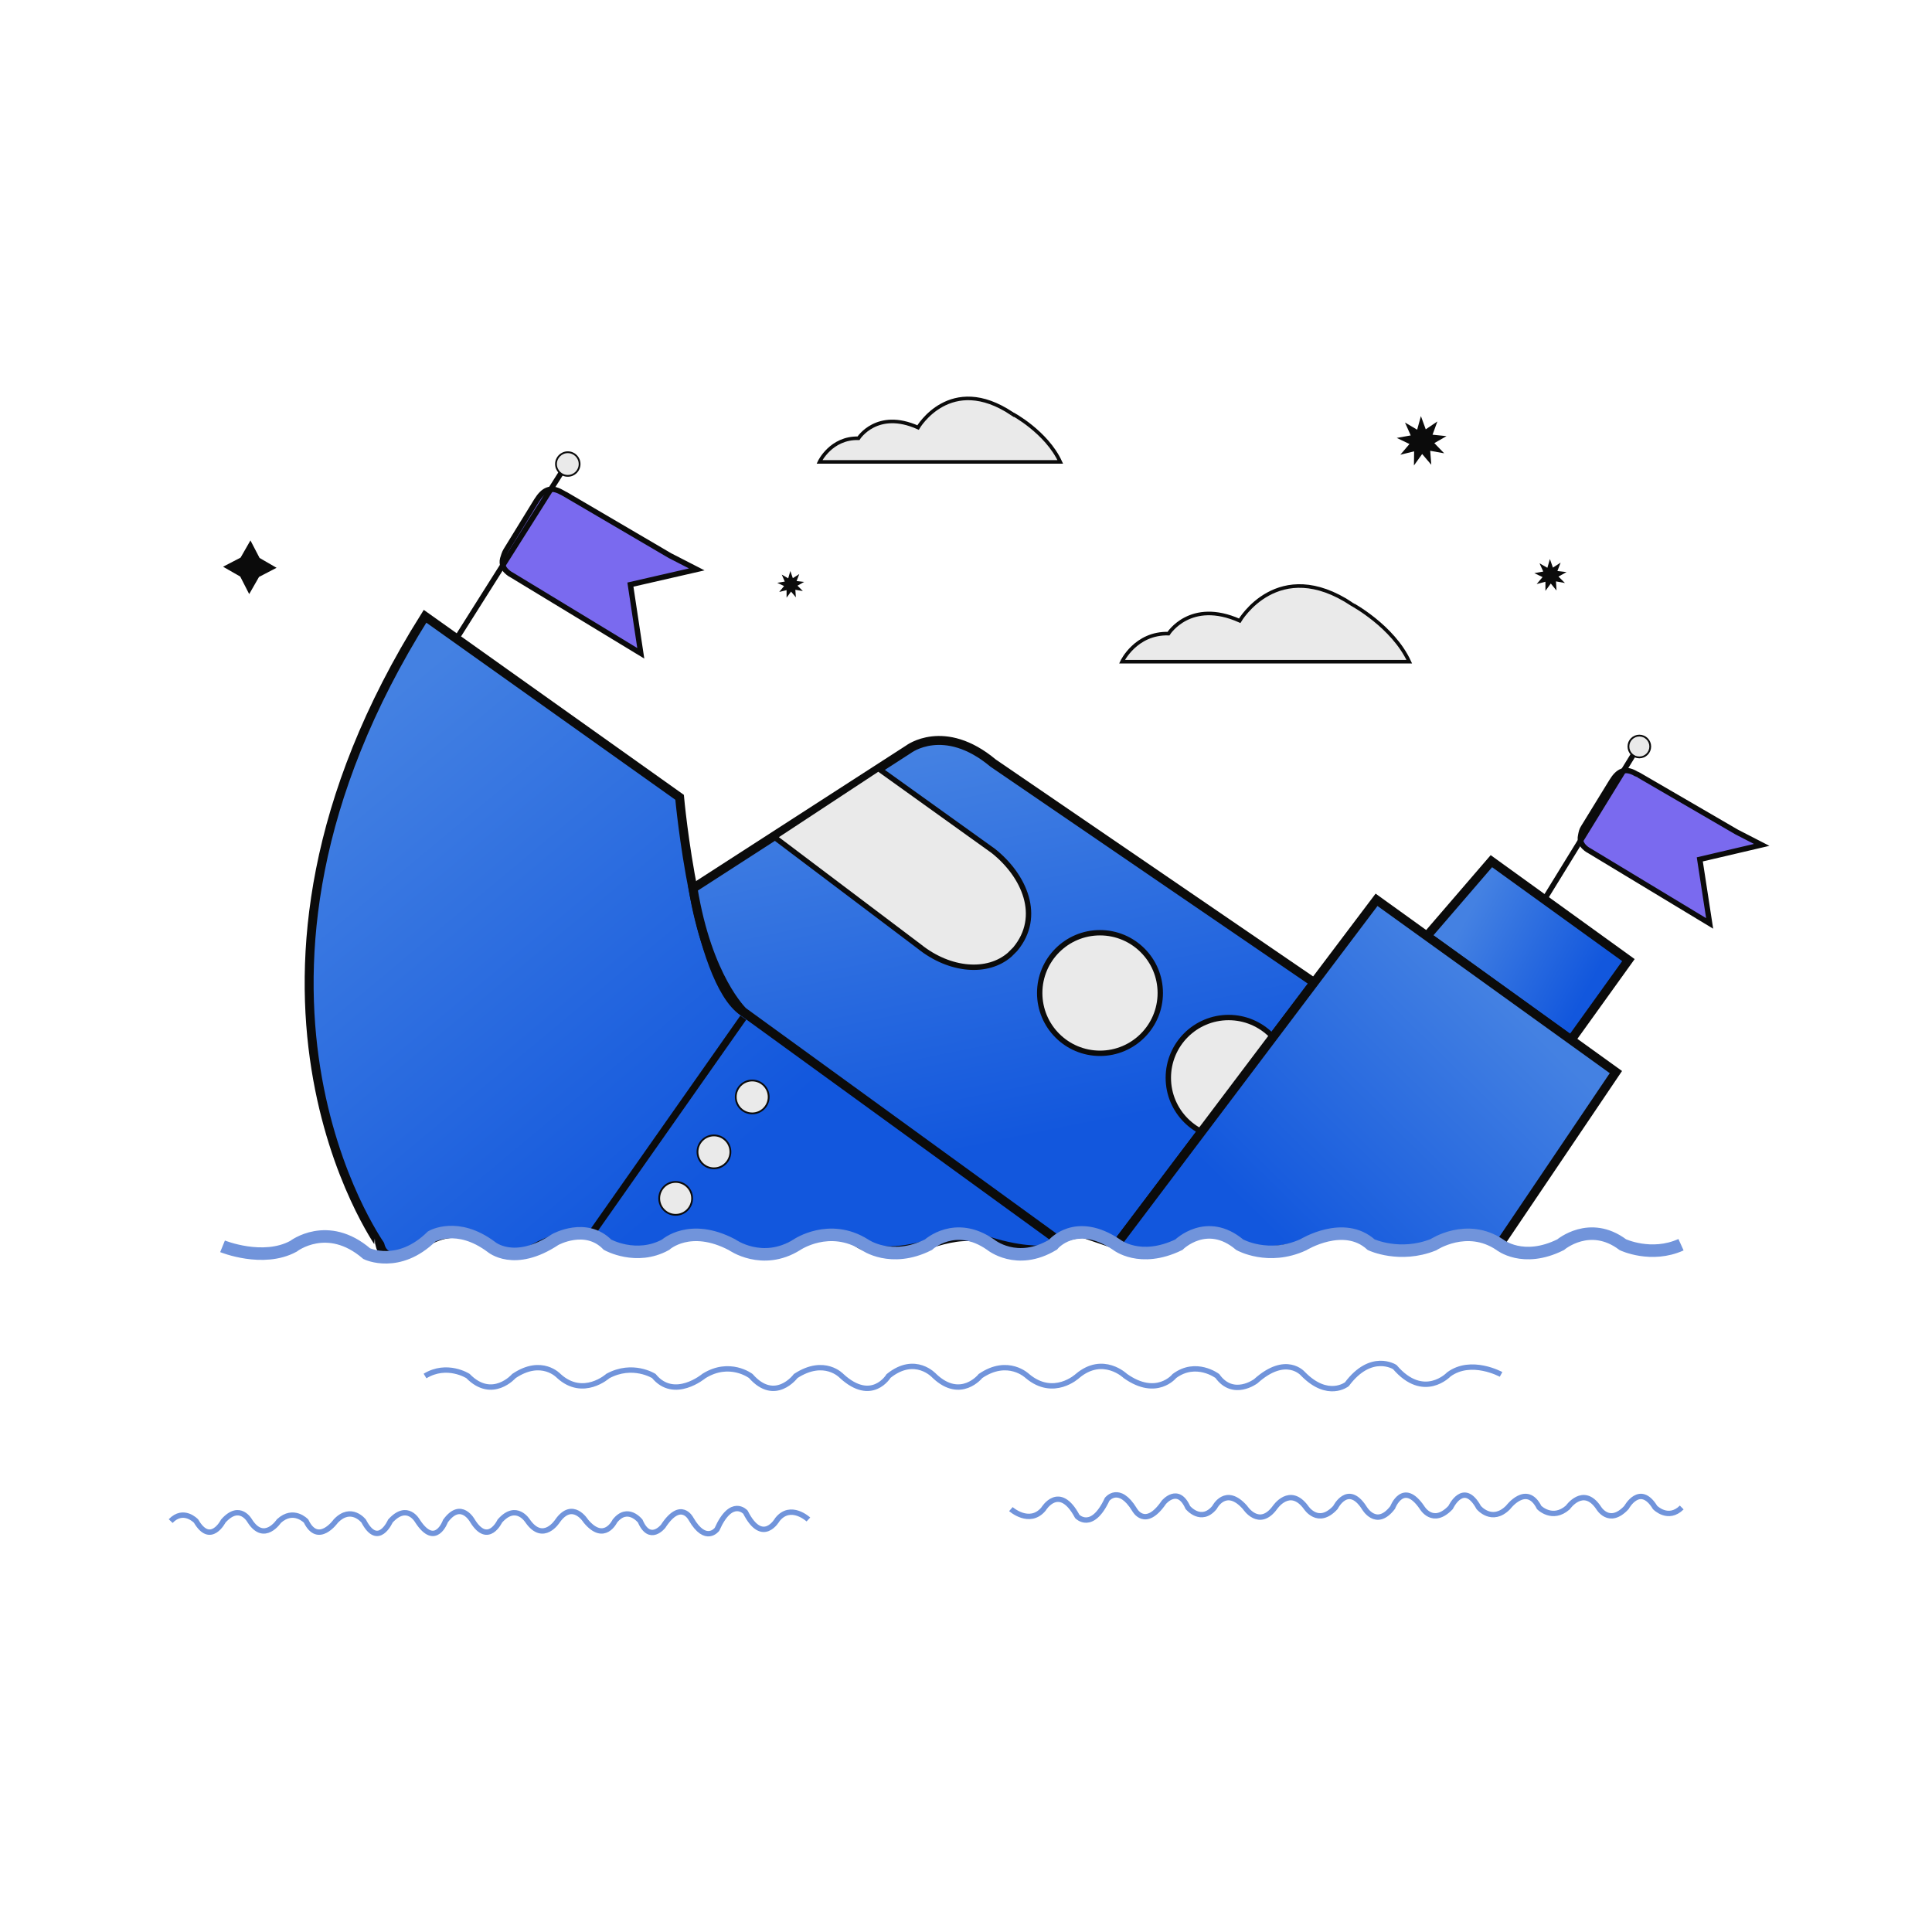<?xml version="1.0" encoding="utf-8"?>
<!-- Generator: Adobe Illustrator 26.0.1, SVG Export Plug-In . SVG Version: 6.00 Build 0)  -->
<svg version="1.1" id="Layer_1" xmlns="http://www.w3.org/2000/svg" xmlns:xlink="http://www.w3.org/1999/xlink" x="0px" y="0px"
	 viewBox="0 0 1080 1080" style="enable-background:new 0 0 1080 1080;" xml:space="preserve">
<style type="text/css">
	.st0{fill:#7A6AEF;stroke:#0B0B0B;stroke-width:3;stroke-miterlimit:10;}
	.st1{fill:none;stroke:#0B0B0B;stroke-width:3;stroke-linecap:round;stroke-linejoin:round;stroke-miterlimit:10;}
	.st2{fill:#EAEAEA;stroke:#0B0B0B;stroke-miterlimit:10;}
	.st3{fill:none;stroke:#7194DB;stroke-width:3;stroke-miterlimit:10;}
	.st4{fill:url(#SVGID_1_);stroke:#0B0B0B;stroke-width:5;stroke-miterlimit:10;}
	.st5{fill:url(#SVGID_00000178894643526990867380000003300892301515890594_);stroke:#0B0B0B;stroke-width:5;stroke-miterlimit:10;}
	.st6{fill:#EAEAEA;stroke:#0B0B0B;stroke-width:3;stroke-miterlimit:10;}
	.st7{fill:url(#SVGID_00000129205786908995384670000014995714133640455826_);stroke:#0B0B0B;stroke-width:5;stroke-miterlimit:10;}
	.st8{fill:none;stroke:#0B0B0B;stroke-width:4;stroke-miterlimit:10;}
	.st9{fill:#EAEAEA;stroke:#0B0B0B;stroke-width:2;stroke-miterlimit:10;}
	.st10{fill:#0B0B0B;}
	.st11{fill:url(#SVGID_00000121984758934735100370000011073148263857595529_);stroke:#0B0B0B;stroke-width:5;stroke-miterlimit:10;}
	.st12{fill:none;stroke:#7194DB;stroke-width:7;stroke-miterlimit:10;}
</style>
<g>
	<g>
		<path class="st0" d="M885.1,462.6l15.9-25.9c3.5-5.7,7.3-7.7,13.3-4.3c0.1,0,1.7,0.9,1.8,0.9l54.7,31.8l14,7.2l-34.6,8.1l5.5,35.8
			l-67.2-40.6c0,0-6.2-2.9-4.9-8.5C883.9,465.5,884.2,463.9,885.1,462.6z"/>
		<line class="st1" x1="863.3" y1="502.8" x2="914.9" y2="418.9"/>
		<circle class="st2" cx="916.4" cy="417.3" r="6.1"/>
	</g>
	<g>
		<path class="st0" d="M282.8,307.7l17.1-27.8c3.8-6.1,7.8-8.3,14.2-4.6c0.1,0.1,1.8,0.9,1.9,1l58.5,34.3l15,7.7l-37.1,8.5l5.8,38.4
			l-72-43.7c0,0-6.7-3.1-5.2-9.1C281.5,310.8,281.9,309.2,282.8,307.7z"/>
		<line class="st1" x1="256.7" y1="354.6" x2="315.8" y2="261"/>
		<circle class="st2" cx="317.4" cy="259.4" r="6.6"/>
	</g>
	<path class="st3" d="M839.1,768.3c0,0-16.7-9.2-29.2,0c0,0-14,14.8-30.2-4.1c0,0-13.2-8.6-26.8,9.6c0,0-10.6,8.4-24.5-5.8
		c0,0-9.4-11.2-26.4,4.1c0,0-12.6,9.5-21.5-2.9c0,0-11.9-9-24,0c0,0-9.9,12.4-27.4,0c0,0-12.5-12.1-26.8,0c0,0-13.3,12.4-28,0
		c0,0-10.8-10.5-26.2,0c0,0-11,13.9-25.7,0c0,0-10.7-12.1-25.7,0c0,0-9.3,15.5-26.2,0c0,0-9.6-10.5-25.7,0c0,0-11.5,15.5-25.1,0
		c0,0-11.8-9-26.2,0c0,0-16.6,13.9-28,0c0,0-11.8-7.5-25.7,0c0,0-13.8,12.4-27.4,0c0,0-9.5-10.5-25.1,0c0,0-12.1,13.9-25.7,0
		c0,0-11.7-7.5-24,0"/>
	<path class="st3" d="M451.9,849.4c0,0-9.9-9.2-17.3,0c0,0-8.3,14.8-17.9-4.1c0,0-7.8-8.6-15.9,9.6c0,0-6.3,8.4-14.5-5.8
		c0,0-5.6-11.2-15.6,4.1c0,0-7.5,9.5-12.8-2.9c0,0-7-9-14.2,0c0,0-5.9,12.4-16.2,0c0,0-7.4-12.1-15.9,0c0,0-7.9,12.4-16.6,0
		c0,0-6.4-10.5-15.6,0c0,0-6.5,13.9-15.2,0c0,0-6.4-12.1-15.2,0c0,0-5.5,15.5-15.6,0c0,0-5.7-10.5-15.2,0c0,0-6.8,15.5-14.9,0
		c0,0-7-9-15.6,0c0,0-9.9,13.9-16.6,0c0,0-7-7.5-15.2,0c0,0-8.2,12.4-16.2,0c0,0-5.6-10.5-14.9,0c0,0-7.1,13.9-15.2,0
		c0,0-7-7.5-14.2,0"/>
	<path class="st3" d="M565.1,843.6c0,0,10.4,9.2,18.2,0c0,0,8.8-14.8,18.9,4.1c0,0,8.2,8.6,16.7-9.6c0,0,6.6-8.4,15.3,5.8
		c0,0,5.9,11.2,16.4-4.1c0,0,7.9-9.5,13.4,2.9c0,0,7.4,9,14.9,0c0,0,6.2-12.4,17.1,0c0,0,7.8,12.1,16.7,0c0,0,8.3-12.4,17.4,0
		c0,0,6.7,10.5,16.4,0c0,0,6.9-13.9,16,0c0,0,6.7,12.1,16,0c0,0,5.8-15.5,16.4,0c0,0,6,10.5,16,0c0,0,7.2-15.5,15.7,0
		c0,0,7.4,9,16.4,0c0,0,10.4-13.9,17.4,0c0,0,7.4,7.5,16,0c0,0,8.6-12.4,17.1,0c0,0,5.9,10.5,15.7,0c0,0,7.5-13.9,16,0
		c0,0,7.3,7.5,14.9,0"/>
	<linearGradient id="SVGID_1_" gradientUnits="userSpaceOnUse" x1="184.777" y1="416.39" x2="389.409" y2="661.948">
		<stop  offset="0" style="stop-color:#4481E2"/>
		<stop  offset="1" style="stop-color:#1257DD"/>
	</linearGradient>
	<path class="st4" d="M237.6,344.5l142.3,101.2c0,0,9.2,102.2,35.5,119.8l13.4,8.9l158.9,114.3l16.2,0.2l20.2,6.9
		c0,0-17-15.8-41.4,2.9c0,0-12.8,1.2-33.7-6.1c-8.9-3.1-20-0.2-29,2.6c-13.1,4.1-32.1,7.4-43.2-2.6c0,0-11-10.1-40.6,7.4
		c0,0-12.7,6.1-32.6-6.6c0,0-17-8.5-36.8,4.7c0,0-17.9,5-34.2-7c0,0-11.3-6.7-38.3,9.1c0,0-13.8,3.3-28-8.1c0,0-14.2-8.8-32.6,5.2
		c0,0-18.1,12.1-21.3-1.5C212.5,695.7,108.3,550.2,237.6,344.5z"/>
	
		<linearGradient id="SVGID_00000165940013749962892820000002928699368708622747_" gradientUnits="userSpaceOnUse" x1="539.266" y1="416.282" x2="583.602" y2="634.555">
		<stop  offset="0" style="stop-color:#4481E2"/>
		<stop  offset="1" style="stop-color:#1257DD"/>
	</linearGradient>
	
		<path style="fill:url(#SVGID_00000165940013749962892820000002928699368708622747_);stroke:#0B0B0B;stroke-width:5;stroke-miterlimit:10;" d="
		M387.4,496.6l120.4-77.7c0,0,19.9-15.3,47.4,7.7l179.5,122.7L624.1,695.7c0,0-19.7-12.8-32.8-2.5L415.4,565.5
		C415.4,565.5,395.6,546.8,387.4,496.6z"/>
	<circle class="st6" cx="686.8" cy="602.5" r="33.7"/>
	
		<linearGradient id="SVGID_00000124147734240910436120000002934449577609367433_" gradientUnits="userSpaceOnUse" x1="820.139" y1="512.001" x2="889.487" y2="549.517">
		<stop  offset="0" style="stop-color:#4481E2"/>
		<stop  offset="1" style="stop-color:#1257DD"/>
	</linearGradient>
	
		<polygon style="fill:url(#SVGID_00000124147734240910436120000002934449577609367433_);stroke:#0B0B0B;stroke-width:5;stroke-miterlimit:10;" points="
		797.6,523.3 833.7,481.4 910.3,536.7 878.2,581.4 	"/>
	<path class="st6" d="M513.9,529.1l-81.1-61.2l58.2-38.3l64.3,46.1c17.2,13.7,27.5,36.5,12.2,54.9l-3.1,3.1
		C552.1,544.4,531,542.8,513.9,529.1z"/>
	<circle class="st6" cx="614.9" cy="555.1" r="33.7"/>
	<circle class="st2" cx="420.5" cy="613.2" r="9.2"/>
	<circle class="st2" cx="399.1" cy="643.9" r="9.2"/>
	<circle class="st2" cx="377.7" cy="669.9" r="9.2"/>
	<line class="st8" x1="415.5" y1="568.9" x2="330.3" y2="690.2"/>
	<path class="st9" d="M787.8,369.9H627.2c0,0,7.6-16.2,26-15.7c0,0,12.2-19.5,39.8-7.2c0,0,21.4-36.7,62.8-9.2
		C755.7,337.8,778.6,350,787.8,369.9z"/>
	<path class="st9" d="M592.7,258.2H458.1c0,0,6.4-13.6,21.8-13.2c0,0,10.3-16.3,33.3-6c0,0,18-30.8,52.6-7.7
		C565.8,231.2,585,241.5,592.7,258.2z"/>
	<polygon class="st10" points="807.3,253.4 799.5,252 800.1,259.8 795,253.8 790.4,260.2 790.5,252.3 782.8,254.2 787.9,248.2 
		780.8,244.8 788.6,243.4 785.4,236.2 792.2,240.2 794.3,232.6 797,240 803.5,235.6 800.8,243 808.6,243.8 801.8,247.7 	"/>
	<polygon class="st10" points="874.8,325.9 869.8,325 870.1,330.1 866.9,326.2 863.9,330.3 863.9,325.2 859,326.5 862.3,322.6 
		857.7,320.4 862.7,319.5 860.6,314.9 865,317.4 866.4,312.5 868.1,317.3 872.4,314.5 870.6,319.2 875.7,319.8 871.2,322.3 	"/>
	<polygon class="st10" points="448.8,330.4 444.6,329.7 444.9,333.9 442.2,330.7 439.7,334.1 439.7,329.9 435.6,330.9 438.3,327.6 
		434.5,325.8 438.7,325.1 437,321.2 440.6,323.3 441.8,319.2 443.2,323.2 446.8,320.9 445.3,324.8 449.5,325.3 445.8,327.4 	"/>
	<polygon class="st10" points="154.6,317.4 144.8,322.5 139.3,332.1 134.3,322.3 124.7,316.8 134.5,311.7 140,302.1 145.1,311.9 	
		"/>
	
		<linearGradient id="SVGID_00000107559527943302106630000017909940120163023760_" gradientUnits="userSpaceOnUse" x1="842.044" y1="560.545" x2="713.581" y2="691.282">
		<stop  offset="0" style="stop-color:#4481E2"/>
		<stop  offset="1" style="stop-color:#1257DD"/>
	</linearGradient>
	
		<path style="fill:url(#SVGID_00000107559527943302106630000017909940120163023760_);stroke:#0B0B0B;stroke-width:5;stroke-miterlimit:10;" d="
		M624.1,695.7L769.5,503l133.8,96.3l-65,96.3c0,0-16-12.3-40.7,1.3c0,0-24.6,6.5-36.6-4.5c0,0-12-7.6-32.5,3.2
		c0,0-20.5,7.8-36.5-0.2c0,0-13.2-14.6-33.1,0.2C658.9,695.7,637.2,706.9,624.1,695.7"/>
	<path class="st12" d="M124.4,696.7c0,0,22.6,9.2,39.6,0c0,0,19-14.8,41,4.1c0,0,17.8,8.6,36.3-9.6c0,0,14.3-8.4,33.3,5.8
		c0,0,12.8,11.2,35.8-4.1c0,0,17.1-9.5,29.2,2.9c0,0,16.1,9,32.5,0c0,0,13.5-12.4,37.1,0c0,0,16.9,12.1,36.3,0c0,0,18.1-12.4,37.9,0
		c0,0,14.6,10.5,35.6,0c0,0,15-13.9,34.8,0c0,0,14.6,12.1,34.8,0c0,0,12.6-15.5,35.6,0c0,0,13,10.5,34.8,0c0,0,15.6-15.5,34,0
		c0,0,16,9,35.6,0c0,0,22.6-13.9,37.9,0c0,0,16,7.5,34.8,0c0,0,18.7-12.4,37.1,0c0,0,12.9,10.5,34,0c0,0,16.3-13.9,34.8,0
		c0,0,15.9,7.5,32.5,0"/>
</g>
</svg>
